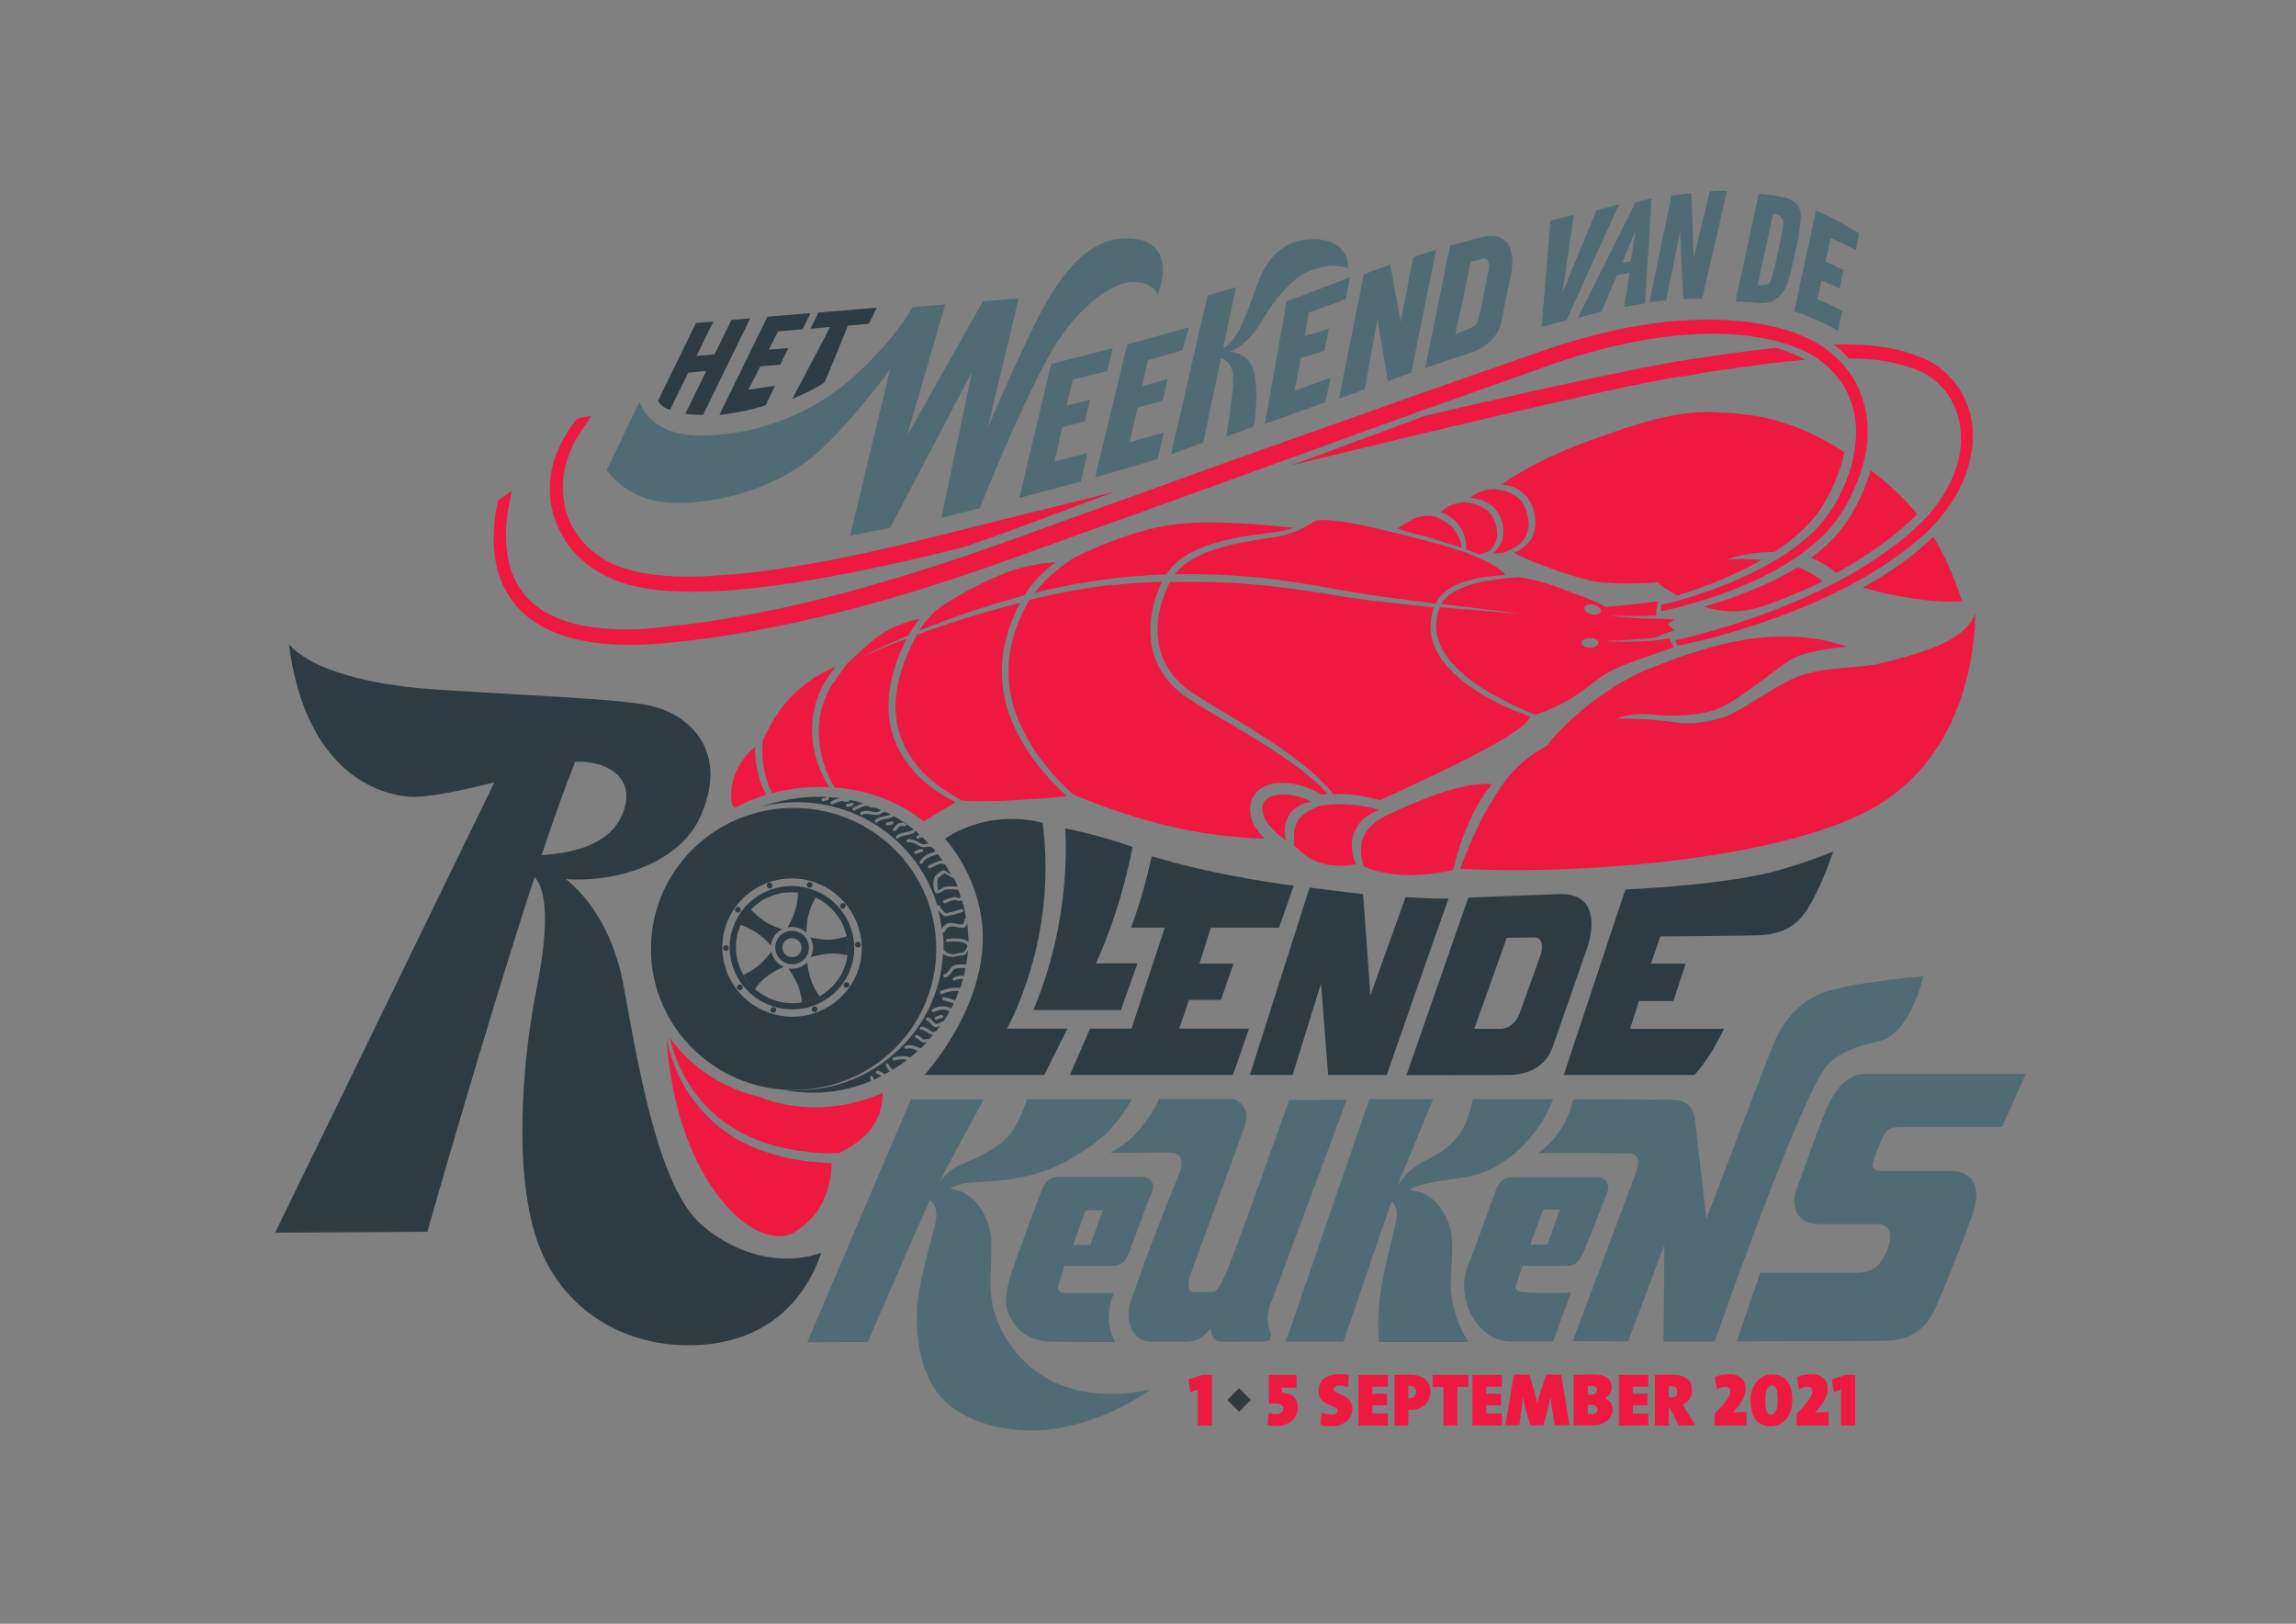 <?xml version="1.0" encoding="utf-8"?>
<!-- Generator: Adobe Illustrator 25.2.0, SVG Export Plug-In . SVG Version: 6.00 Build 0)  -->
<svg version="1.1" id="Layer_1" xmlns="http://www.w3.org/2000/svg" xmlns:xlink="http://www.w3.org/1999/xlink" x="0px" y="0px"
	 viewBox="0 0 841.9 595.3" style="enable-background:new 0 0 841.9 595.3;" xml:space="preserve">
<rect x="0" y="0" width="841.9" height="595.3" fill="#808080" stroke="none"/>
<style type="text/css">
	.st0{fill:#ED1941;}
	.st1{fill:#2E3B42;}
	.st2{fill:#506B73;}
	.st3{fill:#FFFFFF;}
</style>
<g>
	<path class="st0" d="M439.2,522.6v-13.2l-2.7,1.1l-0.7-4.8l5-1.6h3.6v18.5H439.2z"/>
	<path class="st0" d="M467.5,522.8c-0.8,0-1.9-0.1-2.7-0.3l0.4-4.4c0.7,0.2,1.5,0.3,2.5,0.3c2,0,2.9-0.9,2.9-2c0-1.1-1-1.9-3.2-1.9
		c-0.8,0-1.5,0.1-2.1,0.2v-10.6h10.1v4.7l-5.4-0.1v1.9c3.5,0,5.9,1.9,5.9,5.4C475.9,520.3,472.5,522.8,467.5,522.8z"/>
	<path class="st0" d="M488,522.9c-1.3,0-2.6-0.1-3.8-0.4l0.3-4.6c1,0.4,2.5,0.7,3.9,0.7c1.2,0,2-0.5,2-1.4c0-2.7-6.9-1.1-6.9-7.4
		c0-3.7,2.8-6,7.7-6c0.9,0,2.2,0.1,3.4,0.3l-0.3,4.4c-1.1-0.3-2.2-0.5-3.3-0.5c-1.4,0-2,0.6-2,1.3c0,2.3,6.9,1.4,6.9,7.2
		C495.9,520.2,492.9,522.9,488,522.9z"/>
	<path class="st0" d="M498.1,522.6v-18.5h10.8v4.3h-5.7v2.6h5.4v4.2h-5.4v3h5.7v4.4H498.1z"/>
	<path class="st0" d="M517.2,516.9c-0.1,0-0.4,0-0.8,0v5.7h-5.1v-18.5c1.7-0.1,3.6-0.1,5.6-0.1c4.9,0,7.6,2.1,7.6,6.2
		C524.5,513.8,522.1,516.9,517.2,516.9z M516.9,508.1c-0.1,0-0.3,0-0.5,0v4.5c0.2,0,0.3,0,0.4,0c1.3,0,2.5-0.8,2.5-2.4
		C519.3,509.1,518.6,508.1,516.9,508.1z"/>
	<path class="st0" d="M534.4,508.5v14.1h-5.1v-14.1h-4v-4.4h13.1v4.4H534.4z"/>
	<path class="st0" d="M539.9,522.6v-18.5h10.8v4.3H545v2.6h5.4v4.2H545v3h5.7v4.4H539.9z"/>
	<path class="st0" d="M570.1,522.6l-1-6.2c-0.2-1.2-0.4-2.6-0.5-4.2h-0.1c-0.3,1.6-0.7,3.1-1.1,4.8l-1.5,5.5h-4.8l-1.4-4.9
		c-0.5-1.7-1-3.6-1.2-5.4h-0.1c-0.2,1.8-0.4,3.2-0.5,4.6l-0.8,5.7H552l3.1-18.5h5.7l1.9,6.4c0.4,1.3,0.7,2.6,1,4.2h0.1
		c0.3-1.6,0.6-2.8,1.1-4.3l2-6.3h5.6l3,18.5H570.1z"/>
	<path class="st0" d="M583.4,522.6c-1.1,0-3.3-0.1-6.4-0.1v-18.4c1.9-0.1,5.1-0.2,7.4-0.2c4,0,6.6,1.5,6.6,4.8c0,1.6-1,3.1-2.4,3.9
		v0.1c1.6,0.5,2.7,2.2,2.7,4C591.2,520,588.7,522.6,583.4,522.6z M583.6,508.1c-0.6,0-1,0-1.4,0.1v3.1c0.3,0,0.7,0,1.1,0
		c1.6,0,2.3-0.7,2.3-1.8C585.6,508.6,584.8,508.1,583.6,508.1z M583.5,515c-0.2,0-1,0-1.3,0v3.4c0.3,0,0.9,0.1,1.3,0.1
		c1.4,0,2.3-0.6,2.3-1.8C585.8,515.8,585,515,583.5,515z"/>
	<path class="st0" d="M593.6,522.6v-18.5h10.8v4.3h-5.7v2.6h5.4v4.2h-5.4v3h5.7v4.4H593.6z"/>
	<path class="st0" d="M615.6,522.6l-3.5-6.7h-0.2v6.7h-5.1v-18.5c1.7-0.1,4-0.1,6.3-0.1c4.7,0,7.3,1.7,7.3,5.8
		c0,2.2-1.2,4.3-3.4,5.1c0.5,0.7,0.9,1.4,1.3,2.1l3.3,5.6H615.6z M612.9,508.2c-0.3,0-0.8,0-1,0.1v4c0.2,0,0.6,0.1,0.8,0.1
		c1.4,0,2.4-0.7,2.4-2.1C615.1,509.1,614.6,508.2,612.9,508.2z"/>
	<path class="st0" d="M628.7,522.6v-4.3l1.8-1.9c3.4-3.5,4-5.4,4-6.3c0-1-0.7-1.7-1.8-1.7c-1.1,0-2.3,0.4-3.1,1l-0.8-4.5
		c1.2-0.6,3-1.1,5.3-1.1c4.2,0,6,2.5,6,5.4c0,2.2-1.2,5-4.2,8.1l-0.5,0.5l0,0c2.3-0.1,3.4-0.1,5-0.1v4.9H628.7z"/>
	<path class="st0" d="M649.3,522.9c-3.7,0-7.4-2.1-7.4-9.3c0-6.5,3.8-9.7,7.8-9.7c5.9,0,7.5,4.5,7.5,9.3
		C657.2,519.6,653.5,522.9,649.3,522.9z M649.8,508c-1.5,0-2.5,1.3-2.5,5.2c0,3.7,0.5,5.4,2.2,5.4c1.2,0,2.4-1.4,2.4-5.4
		C651.9,509.5,651.2,508,649.8,508z"/>
	<path class="st0" d="M658.8,522.6v-4.3l1.8-1.9c3.4-3.5,4-5.4,4-6.3c0-1-0.7-1.7-1.8-1.7c-1.1,0-2.3,0.4-3.1,1l-0.8-4.5
		c1.2-0.6,3-1.1,5.3-1.1c4.2,0,6,2.5,6,5.4c0,2.2-1.2,5-4.2,8.1l-0.5,0.5l0,0c2.3-0.1,3.4-0.1,5-0.1v4.9H658.8z"/>
	<path class="st0" d="M675.1,522.6v-13.2l-2.7,1.1l-0.7-4.8l5-1.6h3.6v18.5H675.1z"/>
</g>
<g>
	<g id="llende_1_">
		<path class="st1" d="M346.5,307.5c0,0,8.1,8.3,12,22.6c1.7,6.3,2.6,13.1,1.2,22.2c-2.5,16.5-12.2,32-20.7,41.8
			c6.8,0,43.9,0,43.9,0l8.5-17h-22.2c0,0,18.8-32.4,13.1-75.4C375.7,299.8,360.4,298.2,346.5,307.5z"/>
		<path class="st1" d="M390.6,303.7c0,0,2.9,32.4-11.7,66.6c12.6,0,32.1,0,32.1,0l6.1-17.1h-15.3c0,0,8.5-17.1,13.5-42.7
			C403,306.1,390.6,303.7,390.6,303.7z"/>
		<path class="st1" d="M422.3,313.9c0,0-2.8,13.8-7.6,26.2c8.6,0,12.4,0,12.4,0l-12.2,37h-15.2l-7.4,17l59.8,0l5.9-17h-25.6
			l3.6-10.5l11.7,0l4.6-13.3h-12.5l4.2-13.2h25l5.4-15.4C474.3,324.7,446.7,321.4,422.3,313.9z"/>
		<path class="st1" d="M458.3,394.1l21.9-68.7c0,0,14,1.8,19.6,2.4c0.5,5.9,2.7,37.1,2.7,37.1l12.9-36c0,0,10.5,0.7,15.8,0.5
			c-2.7,7.1-22.7,64.7-22.7,64.7H487l-2.6-33.6l-10.4,33.6L458.3,394.1L458.3,394.1z"/>
		<g>
			<path class="st1" d="M571.6,327.8c-17.1,0.6-33.2,1.3-33.2,1.3l-22.7,65.1c0,0,33.3-0.1,37.7-0.1s12.7-1.5,15.8-9.9
				c3-8.4,11.9-34.3,12.7-36.4C582.7,345.7,588.7,327.2,571.6,327.8z M565,349.8c-0.7,2.1-6,16.8-7.8,21.7c-1.8,4.8-5.3,5.7-7.1,5.7
				s-9.5,0-9.5,0l11.9-33.4c0,0,6.9-0.1,10.2-0.1S565.6,347.9,565,349.8z"/>
		</g>
		<path class="st1" d="M596,326.1l-22.6,68h47.9c0,0,5.2-5.2,10.9-16.9c-5.5,0-34.5,0-34.5,0l3.3-10.2h12.6l4.5-13.7h-12.7l3.4-10
			c0,0,31.8-0.2,35.8-0.4c3.9-0.2,11.9-0.5,17.4-8.5c5.5-8,10.2-22.2,10.2-22.2s-11.9,5-24.5,8C627.8,324.8,596,326.1,596,326.1z"/>
	</g>
	<g id="wheel_1_">
		<path class="st1" d="M346.5,320.2c-0.3-0.1-1.5,0.9-1.9,1.2c-0.2,0.1-0.3,0.3-0.5,0.4c-0.5,0.4-0.5,3.3-0.1,4.5l0,0.1
			c0.2,0,0.9-0.4,1.2-0.6c0.4-0.2,0.7-0.5,1.1-0.6c0.9-0.3,3.8-0.3,4.9-0.1c-0.4-1.1-0.9-2.1-1.4-3.2
			C349,321.8,348,321.2,346.5,320.2L346.5,320.2z"/>
		<g>
			<path class="st1" d="M354.7,338.5c-0.2,0.6-0.5,1.2-1,1.5c-0.5,0.3-1.3,0.2-2.6-0.1c-0.9-0.2-1.8-0.3-2.5-0.2
				c-1.2,0.1-1.7,1-2.2,1.9c-0.1,0.2-0.3,0.3-0.5,0.3c-0.1,0-0.2,0-0.2-0.1c0.2,1.7,0.3,3.4,0.3,5.1c0,0.5,0,1,0,1.5
				c0.1,0,0.3,0.1,0.4,0.2c0.8,0.9,1.5,1,2.6,1.2l0.2,0c0.5,0.1,1.1-0.1,1.7-0.2c0.6-0.2,1.3-0.3,2-0.3c0.7,0,1.4-1.2,1.8-2.4
				c0-0.1,0-0.3-0.1-0.4c-0.2-0.4-0.9-0.9-1.9-1.1c-1.8-0.5-5.2-0.1-5.2-0.1c-0.3,0-0.6-0.2-0.6-0.5c0-0.3,0.2-0.6,0.5-0.6
				c0.1,0,3.7-0.4,5.6,0.1c0.9,0.2,1.6,0.6,2.1,1.1c0-0.3,0-0.7,0-1C355,342.4,354.9,340.4,354.7,338.5z"/>
			<path class="st1" d="M352.6,350.3c-0.5,0-1.1,0.1-1.7,0.2c-0.5,0.1-1.1,0.3-1.6,0.3c-0.2,0-0.3,0-0.5,0l-0.2,0
				c-1-0.2-1.9-0.3-2.8-1.1c-1.5,27.8-24.9,50-53.5,50c-2.1,0-4.2-0.1-6.3-0.4c3.8,0.8,7.8,1.3,11.9,1.3c7.2,0.1,14.6-1.4,21.5-4.3
				c-0.1-0.4-0.2-0.8-0.3-0.9c-0.2-0.3-0.1-0.6,0.1-0.8c0.3-0.2,0.6-0.1,0.8,0.1c0.2,0.2,0.3,0.7,0.5,1.1c0.9-0.4,1.8-0.8,2.7-1.3
				c-0.4-0.2-1.2-0.8-1.5-0.8s-0.5-0.4-0.5-0.7c0.1-0.3,0.4-0.5,0.7-0.5c0.5,0.1,1.3,0.6,2,1l0.1,0.1c0.1,0.1,0.2,0.2,0.2,0.3
				c0.7-0.4,1.4-0.7,2.1-1.1c-0.7-0.7-1.3-1.6-1.5-2.2c-0.1-0.3,0-0.6,0.3-0.7s0.6,0,0.7,0.3c0.3,0.7,0.9,1.5,1.5,2
				c1.8-1.1,3.6-2.3,5.3-3.6c-0.2-0.1-0.5-0.2-0.9-0.2c-1.7-0.2-3.7,0.4-3.7,0.4c-0.3,0.1-0.6-0.1-0.7-0.4s0.1-0.6,0.4-0.7
				c0.1,0,2.3-0.7,4.2-0.5c0.8,0.1,1.3,0.3,1.8,0.5c1-0.8,1.9-1.6,2.9-2.4c-0.4-0.1-0.8-0.3-1.2-0.5c-1.5-0.6-2.1-0.6-3-0.3
				c-0.3,0.1-0.6-0.1-0.7-0.4s0.1-0.6,0.4-0.7c1.2-0.4,2.1-0.3,3.8,0.3c0.7,0.3,1.2,0.5,1.7,0.6c0.8-0.7,1.5-1.4,2.2-2.2
				c-0.1,0-0.2,0-0.3,0c-0.2,0-0.3,0-0.5,0.1c-0.8,0.1-1.5-0.5-2.1-1.1c-0.3-0.2-0.7-0.6-0.9-0.6c-0.3,0-0.5-0.3-0.5-0.6
				s0.3-0.5,0.6-0.5c0.5,0.1,1,0.5,1.5,0.9c0.4,0.3,0.9,0.9,1.2,0.8c0.1,0,0.3,0,0.4-0.1c0.5-0.1,1-0.1,1.6-0.1
				c0.4-0.5,0.9-1,1.3-1.5c-0.3,0-0.6-0.1-0.9-0.2l-0.5-0.3c-0.6-0.4-2.3-1.5-2.7-1.4c-0.3,0.1-0.6,0-0.7-0.2
				c-0.1-0.3,0-0.6,0.3-0.8c0.7-0.4,1.8,0.2,3.8,1.5l0.4,0.3c0.2,0.2,0.6,0,1.2-0.2c0.1,0,0.2-0.1,0.3-0.1c0.5-0.6,1-1.3,1.4-1.9
				c-0.6,0.2-1.1,0.5-1.5,0.5c-0.2,0-0.5-0.1-0.7-0.2c-0.4-0.3-0.9-0.7-1.3-1.2c-0.4-0.4-1-1-1.2-1c-0.3-0.1-0.5-0.4-0.4-0.7
				c0.1-0.3,0.4-0.5,0.7-0.5c0.5,0.1,1,0.6,1.8,1.4c0.4,0.4,0.8,0.9,1.1,1c0.2,0.1,1-0.3,1.5-0.5c0.4-0.2,0.9-0.4,1.3-0.5
				c0.8-1.2,1.5-2.4,2.2-3.6c-0.6-0.3-1.2-0.5-1.8-0.6c-1.5-0.2-2.8,0.3-3.9,0.8c-0.3,0.1-0.6,0-0.8-0.3c-0.1-0.3,0-0.6,0.3-0.8
				c1.2-0.6,2.7-1.2,4.6-0.9c0.7,0.1,1.5,0.4,2.2,0.7c0.3-0.6,0.6-1.2,0.9-1.8c-1.4-0.5-3.1-1.1-3.6-1.1c-0.3,0-0.6-0.2-0.6-0.6
				s0.2-0.6,0.6-0.6c0.7,0,2.7,0.6,4.1,1.2c0.5-1.1,1-2.3,1.4-3.5c-0.3,0-0.5,0-0.9,0c-2-0.1-3.9,0.6-4.8,0.9
				c-0.3,0.1-0.5,0.2-0.6,0.2c0,0-0.1,0-0.1,0c-0.3,0-0.5-0.2-0.5-0.5c-0.1-0.3,0.1-0.6,0.4-0.7c0.1,0,0.2-0.1,0.5-0.1
				c1-0.4,3-1.1,5.3-1c0.5,0,0.9,0,1.2,0.1c0.4-1.1,0.7-2.2,1-3.3c-1-0.1-2.3,0.2-2.9,0.5c-0.3,0.2-0.6,0.1-0.8-0.2
				c-0.2-0.3-0.1-0.6,0.2-0.8c0.9-0.5,2.5-0.9,3.8-0.6c0.2-0.9,0.5-1.9,0.6-2.9c-1.8-0.1-3.8,0-4.3,0.6c-0.2,0.3-0.4,0.5-0.6,0.8
				c-0.8,1-1.5,2-2.6,2c-0.3,0-0.6-0.2-0.6-0.6s0.2-0.6,0.6-0.6c0.5,0,1.1-0.8,1.7-1.6c0.2-0.3,0.4-0.6,0.7-0.9c1-1.2,3.9-1.1,5.4-1
				c0.3-1.7,0.5-3.4,0.7-5.2C354.3,349.7,353.6,350.4,352.6,350.3z M342.9,372.9c0.4-0.3,1.3-0.6,2.1-0.8l0.2,0
				c0.3-0.1,0.6,0.1,0.7,0.4c0.1,0.3-0.1,0.6-0.4,0.7l-0.2,0c-0.4,0.1-1.4,0.4-1.7,0.6c-0.1,0.1-0.2,0.1-0.3,0.1
				c-0.2,0-0.4-0.1-0.5-0.2C342.6,373.4,342.7,373.1,342.9,372.9z"/>
			<path class="st1" d="M292.3,294.1c24.4,0,45,16.1,51.4,38c0.1-0.1,0.1-0.1,0.2-0.2c0.3-0.1,0.6,0,0.7,0.3
				c0.4,1.1,1.8,2.5,2.2,2.6c0.5,0,3.3-0.7,5.7-1.5c0.3-0.1,0.6,0.1,0.7,0.4c0.1,0.3-0.1,0.6-0.4,0.7c-1.5,0.5-5.1,1.5-6.1,1.5
				c0,0-0.1,0-0.1,0c-0.8-0.1-1.9-1.3-2.6-2.4c0.6,2.3,1,4.7,1.3,7.1c0.5-0.8,1.3-2,2.9-2.2c0.8-0.1,1.8,0.1,2.8,0.3
				c0.6,0.1,1.6,0.3,1.9,0.2c0.3-0.1,0.6-1,0.7-1.7c0-0.3,0.4-0.5,0.6-0.5l0,0c-0.3-2.3-0.8-4.5-1.5-6.7c-0.6,0.5-1.3,0.3-1.9,0.1
				c-0.4-0.1-0.7-0.2-1-0.1c-1,0.2-2.3,0.7-3.1,1.1c-0.1,0-0.2,0.1-0.3,0.1c-0.2,0-0.4-0.1-0.5-0.3c-0.2-0.3-0.1-0.6,0.2-0.8
				c0.9-0.5,2.3-1,3.5-1.2c0.5-0.1,1.1,0,1.5,0.2c0.8,0.2,0.8,0.2,0.9,0c0.1-0.1,0.2-0.2,0.3-0.2c-0.3-0.9-0.6-1.9-1-2.8
				c-0.1,0.1-0.4,0.2-0.6,0.1c-0.7-0.2-3.6-0.2-4.3,0c-0.2,0.1-0.5,0.3-0.8,0.5c-0.6,0.4-1.2,0.8-1.8,0.8c-0.1,0-0.2,0-0.4,0
				c-0.2-0.1-0.5-0.2-0.7-0.7c-0.5-1.1-0.8-4.8,0.4-5.8c0.1-0.1,0.3-0.2,0.4-0.4c1-0.9,2.3-2,3.2-1.3l0.1,0.1
				c0.8,0.6,1.5,0.9,1.9,1.2c-0.6-1.2-1.4-2.5-2.1-3.6c-0.1,0-0.2-0.1-0.3-0.1c-0.4-0.1-0.9-0.3-1.1-0.3c-0.6,0-3.2,1.2-4.1,1.7
				c-0.1,0-0.2,0.1-0.3,0.1c-0.2,0-0.4-0.1-0.5-0.3c-0.1-0.3,0-0.6,0.2-0.8c0,0,3.5-1.8,4.7-1.8c0.1,0,0.3,0,0.4,0
				c-0.6-0.8-1.1-1.6-1.7-2.4c-0.3,0.1-0.7,0.2-1.1,0.4c-1,0.3-2,0.7-2.5,1c-0.9,0.5-1.7,1.2-2,1.9c-0.1,0.2-0.3,0.3-0.5,0.3
				c-0.1,0-0.2,0-0.3-0.1c-0.3-0.1-0.4-0.5-0.2-0.8c0.5-0.9,1.4-1.8,2.5-2.4c0.5-0.3,1.6-0.7,2.6-1c0.3-0.1,0.5-0.2,0.7-0.3
				c-0.4-0.5-0.9-1-1.3-1.5c-0.1,0-0.3,0-0.5-0.1c-0.2-0.1-0.8-0.2-1.4,0c-0.3,0.1-0.7,0.1-1,0.1c-0.7,0-1.5-0.2-2.2-0.7
				c-1.5-0.9-2.8-1.3-3.5-1.1c-0.3,0.1-0.6-0.1-0.7-0.4c-0.1-0.3,0.1-0.6,0.4-0.7c1.3-0.3,3.1,0.5,4.3,1.3c1.1,0.7,1.9,0.6,2.3,0.4
				c0.3-0.1,0.6-0.1,1-0.1c-0.8-0.8-1.5-1.6-2.3-2.4c-0.5,0.1-1.1,0.3-1.3,0.5c-0.1,0.1-0.2,0.1-0.3,0.1c-0.2,0-0.4-0.1-0.5-0.2
				c-0.2-0.2-0.1-0.6,0.1-0.8c0.2-0.2,0.6-0.3,1-0.5c-0.6-0.5-1.1-1-1.7-1.5c0.1,0.2,0,0.4-0.1,0.6c-0.5,0.5-1.9,0.9-2.7,1
				c-1,0.1-2.9,0.8-3.2,1.1c-0.1,0.2-0.3,0.3-0.5,0.3c-0.1,0-0.2,0-0.2,0c-0.3-0.1-0.4-0.5-0.3-0.8c0.5-1.1,4-1.7,4-1.7
				c0.8-0.1,1.9-0.5,2.1-0.7c0.1-0.1,0.3-0.2,0.5-0.1c-2.3-1.9-4.8-3.5-7.4-5c-0.5,0.5-1.9,0.9-2.7,1c-1,0.1-2.9,0.8-3.2,1.1
				c-0.1,0.2-0.3,0.3-0.5,0.3c-0.1,0-0.2,0-0.2,0c-0.3-0.1-0.4-0.5-0.3-0.8c0.5-1.1,4-1.7,4-1.7c0.6-0.1,1.3-0.3,1.7-0.5
				c-0.5-0.3-1-0.6-1.6-0.8c-0.1,0-0.2,0-0.3,0c-0.2-0.1-0.8,0-1.4,0.4c-0.6,0.4-1.3,0.6-2,0.6c-0.4,0-0.8,0-1.2-0.1
				c-1.7-0.4-3-0.4-3.7,0c-0.3,0.2-0.6,0.1-0.8-0.2s-0.1-0.6,0.2-0.8c1.2-0.7,3.1-0.4,4.5-0.1c1.3,0.3,2,0,2.4-0.3
				c0.1-0.1,0.3-0.2,0.5-0.3c-0.7-0.3-1.4-0.6-2.1-0.9c0,0,0,0-0.1,0c-0.7,0.2-1.5-0.1-2.3-0.4c-0.4-0.1-0.9-0.3-1.1-0.3
				c-0.6,0-3.2,1.2-4.1,1.7c-0.1,0-0.2,0.1-0.3,0.1c-0.2,0-0.4-0.1-0.5-0.3c-0.1-0.3,0-0.6,0.2-0.8c0,0,2.2-1.1,3.7-1.6
				c-1.6-0.5-3.2-0.9-4.8-1.2c0,0,0,0,0,0c-0.5,1-1.5,0.7-2.2,0.5c-0.4-0.1-0.7-0.2-1-0.1c-1,0.2-2.3,0.7-3.1,1.1
				c-0.1,0-0.2,0.1-0.3,0.1c-0.2,0-0.4-0.1-0.5-0.3c-0.2-0.3-0.1-0.6,0.2-0.8c0.8-0.5,2-0.9,3-1.2c-2.4-0.3-4.8-0.5-7.3-0.5
				c-7.2,0-14.5,1.3-21.3,3.6C283.8,294.6,288,294.1,292.3,294.1z M335.5,312.1c0.4-0.3,1.3-0.6,2.1-0.8l0.2,0
				c0.3-0.1,0.6,0.1,0.7,0.4c0.1,0.3-0.1,0.6-0.4,0.7l-0.2,0c-0.4,0.1-1.4,0.4-1.7,0.6c-0.1,0.1-0.2,0.1-0.3,0.1
				c-0.2,0-0.4-0.1-0.5-0.2C335.2,312.6,335.2,312.3,335.5,312.1z M328.4,302.8c0.3-0.4,0.7-0.8,1.2-1c0.7-0.2,2-0.2,2.2-0.2
				c0.3,0,0.6,0.2,0.6,0.6s-0.2,0.6-0.6,0.6c-0.4,0-1.4,0-1.9,0.2c-0.2,0-0.4,0.3-0.6,0.6c-0.2,0.3-0.5,0.6-1,1
				c-0.1,0.1-0.2,0.1-0.3,0.1c-0.2,0-0.4-0.1-0.5-0.2c-0.2-0.2-0.1-0.6,0.1-0.8C328,303.3,328.2,303.1,328.4,302.8z M325.4,301.5
				c0.5,0,0.7-0.1,1-0.2c0.2-0.1,0.4-0.1,0.6-0.2c0.3,0,0.6,0.2,0.6,0.5s-0.2,0.6-0.5,0.6c-0.1,0-0.2,0.1-0.3,0.1
				c-0.3,0.1-0.7,0.3-1.3,0.3c-0.1,0-0.1,0-0.2,0c-0.3,0-0.5-0.3-0.5-0.6C324.9,301.7,325.1,301.5,325.4,301.5z M310.8,294.7
				c0.5,0,0.7-0.1,1-0.2c0.2-0.1,0.4-0.1,0.6-0.2c0.3,0,0.6,0.2,0.6,0.5s-0.2,0.6-0.5,0.6c-0.1,0-0.2,0.1-0.3,0.1
				c-0.3,0.1-0.7,0.3-1.3,0.3c-0.1,0-0.1,0-0.2,0c-0.3,0-0.5-0.3-0.5-0.6C310.2,294.9,310.5,294.7,310.8,294.7z M301.8,292.6
				c0.5,0,0.7-0.1,1-0.2c0.2-0.1,0.4-0.1,0.6-0.2c0.3,0,0.6,0.2,0.6,0.5s-0.2,0.6-0.5,0.6c-0.1,0-0.2,0.1-0.3,0.1
				c-0.3,0.1-0.7,0.3-1.3,0.3c-0.1,0-0.1,0-0.2,0c-0.3,0-0.5-0.3-0.5-0.6C301.2,292.9,301.5,292.6,301.8,292.6z"/>
		</g>
		<path class="st1" d="M291,296.2c-28.9,0-52.3,23.1-52.3,51.7c0,28.5,23.4,51.7,52.3,51.7s52.3-23.1,52.3-51.7
			C343.3,319.4,319.9,296.2,291,296.2z M315.1,354.3c-3.8,13.4-17.9,21.3-31.5,17.5C270,368,262,354,265.8,340.5
			c3.8-13.4,17.9-21.3,31.5-17.5C310.8,326.9,318.8,340.9,315.1,354.3z"/>
		<path class="st1" d="M292.1,341.5c-3.3-0.9-6.7,1-7.6,4.2c-0.9,3.3,1,6.7,4.3,7.6s6.7-1,7.6-4.2
			C297.3,345.8,295.4,342.4,292.1,341.5z M293.8,348.4c-0.5,1.9-2.5,2.9-4.3,2.4c-1.9-0.5-3-2.5-2.5-4.3c0.5-1.9,2.5-2.9,4.3-2.4
			C293.2,344.6,294.3,346.5,293.8,348.4z"/>
		<g>
			<path class="st1" d="M297.9,324.7c-0.1,0.5-0.7,0.9-1.3,0.7c-0.6-0.1-0.9-0.7-0.7-1.3s0.7-0.9,1.3-0.7
				C297.7,323.5,298,324.1,297.9,324.7z"/>
			<path class="st1" d="M271.6,333.8c-0.1,0.5-0.7,0.9-1.3,0.7c-0.6-0.2-0.9-0.7-0.7-1.3s0.7-0.9,1.3-0.7
				C271.4,332.7,271.8,333.3,271.6,333.8z"/>
			<path class="st1" d="M282.9,325.5c-0.4,0.4-1.1,0.3-1.5-0.2c-0.4-0.5-0.3-1.1,0.1-1.5s1.1-0.3,1.5,0.2
				C283.4,324.5,283.3,325.1,282.9,325.5z"/>
			<path class="st1" d="M308.5,333c-0.5-0.3-0.6-0.9-0.3-1.4c0.3-0.5,0.9-0.6,1.4-0.4s0.6,0.9,0.3,1.4
				C309.6,333.2,309,333.3,308.5,333z"/>
			<path class="st1" d="M309.4,360.8c0.2-0.5,0.8-0.9,1.3-0.7s0.9,0.8,0.7,1.3c-0.2,0.5-0.8,0.9-1.3,0.7
				C309.5,362,309.2,361.4,309.4,360.8z"/>
			<path class="st1" d="M283.6,369.2c0.6,0,1,0.5,1,1.1s-0.5,1-1.1,1c-0.6,0-1-0.5-1-1.1C282.5,369.7,283,369.2,283.6,369.2z"/>
			<path class="st1" d="M267.2,347.4c0.1,0.6-0.2,1.1-0.8,1.2c-0.6,0.1-1.1-0.2-1.2-0.8c-0.1-0.6,0.2-1.1,0.8-1.2
				C266.6,346.4,267.1,346.8,267.2,347.4z"/>
			<path class="st1" d="M272.3,362.3c-0.1,0.5-0.7,0.9-1.3,0.7c-0.6-0.2-0.9-0.7-0.7-1.3s0.7-0.9,1.3-0.7
				C272.1,361.2,272.5,361.7,272.3,362.3z"/>
			<path class="st1" d="M299.7,370.3c-0.1,0.5-0.7,0.9-1.3,0.7s-0.9-0.7-0.7-1.3s0.7-0.9,1.3-0.7
				C299.5,369.2,299.9,369.7,299.7,370.3z"/>
			<path class="st1" d="M315.6,346.6c-0.1,0.5-0.7,0.9-1.3,0.7c-0.6-0.2-0.9-0.7-0.7-1.3c0.1-0.5,0.7-0.9,1.3-0.7
				C315.4,345.5,315.8,346.1,315.6,346.6z"/>
		</g>
		<path class="st1" d="M296.5,325.7c-12.1-3.4-24.7,3.6-28.1,15.6c-3.4,12,3.8,24.5,15.9,27.9s24.7-3.6,28.1-15.6
			C315.8,341.6,308.6,329.1,296.5,325.7z M310.2,353c-3,10.8-14.3,17.1-25.3,14c-10.9-3.1-17.3-14.3-14.3-25.1s14.3-17.1,25.3-14
			C306.8,330.9,313.2,342.2,310.2,353z"/>
		<g>
			<path class="st1" d="M296,352.8c-1.7,1.8-4.3,2.7-6.9,2.2c0.7,1.1,2.6,3.9,3.6,6.5c0.8,2.2,1.2,4.5,1.4,6
				c2.2-0.4,4.4-1.1,6.4-2.2c-0.9-1.3-2.2-3.4-3-5.6C296.6,357.2,296.1,354.2,296,352.8z"/>
		</g>
		<g>
			<path class="st1" d="M281,358.1c2.2-1.7,5.1-3.1,6.4-3.6c-2.4-1.1-4.1-3.2-4.5-5.7c-0.8,1.1-2.9,3.7-5,5.4
				c-1.8,1.4-3.9,2.5-5.3,3.2c1.1,2,2.5,3.7,4.2,5.2C277.6,361.3,279.2,359.5,281,358.1z"/>
		</g>
		<g>
			<path class="st1" d="M282.7,346.7c0-0.4,0.1-0.9,0.2-1.3c0.6-2.1,2-3.7,3.8-4.7c-1.3-0.5-4.4-1.6-6.6-3.1c-2-1.3-3.7-3.1-4.8-4.2
				c-1.5,1.6-2.8,3.5-3.8,5.6c1.4,0.5,3.8,1.5,5.7,2.8C279.6,343.3,281.8,345.6,282.7,346.7z"/>
		</g>
		<g>
			<path class="st1" d="M288.8,340c1.2-0.2,2.4-0.2,3.7,0.1c1.2,0.4,2.3,1,3.2,1.8c0-1.5,0.2-4.6,0.9-7.1c0.6-2.3,1.7-4.4,2.5-5.8
				c-1-0.5-2.1-0.9-3.2-1.2s-2.2-0.5-3.3-0.6c0,1.5-0.2,4-0.9,6.2C291,336,289.5,338.7,288.8,340z"/>
		</g>
		<g>
			<path class="st1" d="M297.1,343.7c1,1.7,1.3,3.8,0.7,5.8c-0.1,0.5-0.3,0.9-0.5,1.4c1.4-0.4,4.5-1.2,7-1.3c2.5-0.1,5,0.3,6.5,0.6
				c0.3-2.3,0.2-4.6-0.3-6.9c-1.5,0.4-4,1.1-6.4,1.2C301.6,344.6,298.6,344,297.1,343.7z"/>
		</g>
	</g>
	<path id="R_1_" class="st1" d="M257.4,449.2c-15.9-13.5-23.3-57.9-28.8-88.1c-4.3-23.2-16-34.8-21.1-38.8
		c19.5,1.3,42-6.3,49.4-23.1c9.6-21.7-1.6-34.7-14.6-39.4c-9-3.3-33.2-3.9-80.9-6.9c-46.9-2.9-55.5-16.9-55.5-16.9
		c6.1,47.1,32.8,55.3,44.4,56.1c6.4,0.4,19.2-2.3,31-5.3l-80.4,165.1l55.8-0.3c0,0,21.4-75.4,39.3-130c5.9,6.1,4.1,24.6,0.6,41.7
		c-3.7,18.5-9,60.3-0.5,88.9c8.5,28.6,34.9,43.4,62.7,40.7c27.8-2.6,38.6-22.2,42.3-33.6C290.5,463.2,273.3,462.7,257.4,449.2z
		 M229.1,296c-4.1,15-22,16.9-30.5,17.5c4.6-13.8,8.9-25.8,12.3-34.2C221.8,278.8,232.3,284.3,229.1,296z"/>
</g>
<path class="st0" d="M683,215.4c11.1,3.3,27,5.9,36.4,5c-2.9-9.2-6.4-16.9-10.5-23.6C701.4,204,693,210,683,215.4z"/>
<path class="st0" d="M434.4,210.5c7.8-0.1,15.6,0.3,23.3,0.9c7.7,0.6,15.1,1.7,22.4,2.9c7.2,1.2,14.1,2.5,20.7,3.6
	c1.6,0.2,3.3,0.5,4.9,0.7c1.6,0.2,3.2,0.4,4.8,0.6c3.1,0.4,6.1,0.8,9,1.2c2.4,0.3,4.8,0.6,7,0.9c0.3-0.7,0.7-1.4,1.2-2.1
	c0.5-0.7,1.1-1.3,1.7-1.8c2.4-2.2,5.3-3.4,7.9-4.2c2.7-0.9,5.3-1.4,7.7-1.7c2.6-0.4,5-0.6,7.1-0.7c-4.2-5-16.2-9.2-28.6-12.4
	c-19.3-5-34.3-8.6-40.4-7.6c-0.7,0.1-1.4,0.4-2.1,0.8c-0.2,0.2-0.5,0.4-0.9,0.6c-1.1,0.8-2.9,1.8-5.2,2.7c-1.2,0.5-2.5,0.9-4,1.3
	c-1.5,0.4-3.1,0.6-4.8,0.9c-3.4,0.5-7.2,1.1-11.4,1.9c-4.1,0.9-8.5,2-12.9,3.8c-2.2,0.9-4.4,2-6.4,3.4c-1.8,1.2-3.4,2.7-4.7,4.4
	C431.8,210.5,433.1,210.5,434.4,210.5z"/>
<path class="st0" d="M388.8,215.2c1.8-0.4,3.6-0.7,5.4-1.1c1.8-0.3,3.7-0.6,5.6-0.9c1.9-0.3,3.7-0.5,5.6-0.8c1-0.1,1.9-0.2,2.9-0.4
	c1-0.1,1.9-0.2,2.9-0.3c1.9-0.2,3.8-0.4,5.8-0.5c1.9-0.1,3.9-0.2,5.8-0.4c1.6-0.1,3.2-0.2,4.8-0.2c0.1-0.2,0.3-0.5,0.5-0.7
	c1.6-2.4,3.8-4.2,5.9-5.7c2.2-1.5,4.5-2.6,6.9-3.5c4.6-1.8,9.2-2.9,13.4-3.7c4.2-0.8,8.1-1.2,11.5-1.7c1.7-0.2,3.3-0.4,4.7-0.7
	c1.4-0.3,2.7-0.7,3.8-1.1c-7.4-0.8-28.8-3.1-43.2-1.3c-14.7,1.8-29.7,8.6-37.2,12.2c-0.2,0.2-0.5,0.3-0.7,0.5c-2.9,2-6,4.2-8.9,6.9
	c-1.4,1.4-2.8,2.9-4.1,4.5c-0.3,0.4-0.5,0.7-0.8,1.1C382.3,216.6,385.5,215.9,388.8,215.2z"/>
<g>
	<path class="st0" d="M342.6,229c2.5-0.9,5.1-1.9,7.9-2.9c5.5-2,11.5-3.9,18-5.8c2.3-0.7,4.7-1.3,7.1-2c0.2-0.3,0.4-0.6,0.6-0.9
		c0.3-0.5,0.6-0.9,0.9-1.4c0.3-0.5,0.7-0.9,1-1.4c1.4-1.7,2.9-3.3,4.4-4.7c1.5-1.4,3-2.6,4.6-3.8c-4,0.3-10.9,1.1-17.3,3.5
		c-10,3.9-19.9,9.2-27,14.5c-1.4,1.4-2.7,2.9-4,4.5c-0.6,0.8-1.2,1.6-1.7,2.5C338.7,230.5,340.6,229.8,342.6,229z"/>
	<path class="st0" d="M384.2,284.8c-2.8-3.1-5.5-6.5-7.9-10.3c-2.4-3.8-4.6-8-6.2-12.5s-2.5-9.4-2.7-14.2c-0.2-4.9,0.4-9.8,1.7-14.4
		c1.2-4.4,3-8.6,5-12.4c-1.7,0.4-3.4,0.9-5.1,1.3c-6.4,1.8-12.5,3.5-18,5.3c-5.4,1.8-10.4,3.5-14.8,5.1c-0.8,1.4-1.5,2.9-2.3,4.5
		c-1.4,3.1-2.7,6.4-3.7,9.8c-1,3.4-1.6,7-1.8,10.5c-0.1,1.8,0,3.6,0.2,5.3c0.2,1.8,0.5,3.5,1,5.2c0.9,3.4,2.4,6.5,4.2,9.3
		c1.8,2.8,4,5.3,6.3,7.4c2.3,2.1,4.6,3.9,6.9,5.4c2,1.3,4,2.4,5.8,3.4c8.9,0.8,27.5-0.5,38.4-1.6
		C388.9,289.7,386.5,287.4,384.2,284.8z"/>
</g>
<path class="st0" d="M304.6,426.4c-0.6,0-1.4,0-2.1-0.1c-0.8-0.1-1.6-0.1-2.5-0.2c-0.9-0.1-1.9-0.1-2.9-0.2c-1-0.1-2.1-0.3-3.2-0.5
	c-0.5-0.1-1.1-0.2-1.7-0.2c-0.6-0.1-1.1-0.2-1.7-0.3c-1.2-0.2-2.4-0.5-3.6-0.8c-1.2-0.3-2.5-0.7-3.8-1c-1.3-0.4-2.6-0.9-3.9-1.3
	s-2.6-1.1-3.9-1.6c-1.3-0.6-2.6-1.3-3.9-1.9c-1.3-0.7-2.5-1.5-3.8-2.3l-1.8-1.3c-0.6-0.4-1.2-0.9-1.8-1.3l-1.7-1.4
	c-0.6-0.5-1.1-1-1.6-1.5c-1.1-1-2.1-2.1-3.1-3.1c-1.9-2.2-3.7-4.5-5.2-6.8c-0.8-1.1-1.4-2.4-2.1-3.5c-0.6-1.2-1.2-2.3-1.7-3.5
	c-1.1-2.3-1.9-4.6-2.6-6.7c-0.7-2.3-1.2-4.4-1.6-6.2c0.7,11.4,3.9,36.5,17.4,55.6c13.2,18.7,25.4,18.3,29.6,15.4
	c4.1-2.8,12.8-8.4,13.6-25.1C304.8,426.4,304.7,426.4,304.6,426.4z"/>
<path class="st0" d="M458.6,294.5c1.1-4.8,5.5-7.6,11.9-7.5c4.8,0.1,10.2,1.8,14,4.3c0.7-0.1,1.5-0.2,2.4-0.2
	c-1.1-1.2-2.4-2.6-3.9-3.9c-2.5-2.3-5.5-4.8-8.9-7.2s-7.2-5-11.3-7.6c-4.1-2.5-8.5-5.2-13.1-7.9c-4.6-2.7-9.3-5.4-14.1-8.5
	c-4.8-3.1-9-7.7-11.4-13.1c-2.4-5.4-2.9-11.6-2-17.2c0.4-2.9,1.2-5.6,2.1-8.2c0.5-1.3,1-2.6,1.6-3.9c0-0.1,0.1-0.2,0.1-0.3
	c-1.1,0-2.2,0.1-3.2,0.1c-1.9,0.1-3.8,0.2-5.8,0.3c-1.9,0.2-3.8,0.3-5.7,0.5c-1,0.1-1.9,0.2-2.8,0.2c-0.9,0.1-1.9,0.2-2.8,0.3
	c-1.9,0.2-3.8,0.4-5.6,0.7c-1.8,0.3-3.7,0.6-5.5,0.9c-1.8,0.3-3.6,0.7-5.4,1c-4,0.8-7.9,1.7-11.7,2.6c-0.3,0.5-0.6,1.1-0.9,1.6
	c-2.1,3.8-3.9,8-5.1,12.4c-1.2,4.4-1.8,9-1.7,13.6c0.2,4.6,1,9.2,2.5,13.5c1.5,4.3,3.5,8.4,5.8,12.1c2.3,3.7,4.9,7.1,7.5,10.1
	s5.4,5.7,8,8.1c0,0,0,0,0,0c8.7,3.6,32.9,13.4,59.4,15.5c4.3,0.4,7.8,0.6,10.8,0.7C460.3,304.2,457.5,299.6,458.6,294.5z"/>
<path class="st0" d="M475.3,278.4c3.4,2.6,6.4,5.1,8.9,7.6c1.8,1.8,3.4,3.5,4.7,5.1c0.8,0,1.7,0,2.5,0c4,0.1,9.3,0.6,14.5,2.3
	c28.4-12.9,54.1-25.6,54.9-30.4c0.2,0,0.3-0.1,0.5-0.2c-2.5-0.9-5.6-2.1-9.2-3.7c-4.4-2-9.4-4.7-14.3-8.3c-2.5-1.8-4.8-3.9-7-6.3
	c-2.1-2.4-4-5.2-5.1-8.4c-1.2-3.2-1.4-6.7-0.8-9.9c0.2-1.2,0.5-2.4,1-3.5c-2.1-0.2-4.3-0.4-6.6-0.7c-2.9-0.3-5.9-0.6-9-1
	c-1.6-0.2-3.1-0.3-4.8-0.5c-1.6-0.2-3.2-0.4-4.9-0.6c-6.7-0.9-13.6-2.1-20.8-3.2c-7.2-1.1-14.6-2-22.2-2.6c-7.6-0.6-15.3-0.9-23-0.8
	c-1.9,0-3.7,0.1-5.6,0.1c-0.2,0.5-0.5,0.9-0.7,1.4c-0.5,1.2-1,2.4-1.5,3.6c-0.9,2.5-1.6,5.1-2,7.8c-0.8,5.3-0.3,10.9,1.9,15.8
	c2.2,4.9,6,9,10.5,12c4.6,3,9.4,5.8,13.9,8.5s9,5.4,13,8.1C468.1,273.1,471.9,275.8,475.3,278.4z"/>
<g>
	<path class="st0" d="M516.6,195.1c1.8,0.5,3.7,1,5.5,1.4c1.8,0.5,3.5,1,5.2,1.6s3.3,1,4.9,1.5c0.8,0.2,1.5,0.5,2.2,0.7
		c0.6,0.2,1.1,0.4,1.6,0.6c0-0.2-0.1-0.4-0.1-0.6c-0.1-0.4-0.2-0.9-0.3-1.4c-0.1-0.5-0.4-1-0.5-1.6c-0.3-0.5-0.5-1.1-0.8-1.6
		c-0.2-0.3-0.3-0.6-0.5-0.8c-0.2-0.2-0.4-0.5-0.6-0.8c-0.4-0.5-0.9-1-1.3-1.4l-0.8-0.6c-0.3-0.2-0.5-0.4-0.8-0.6
		c-0.3-0.2-0.6-0.4-0.8-0.5s-0.5-0.4-0.8-0.5c-0.6-0.3-1.1-0.6-1.7-0.8c-0.2-0.1-0.3-0.1-0.4-0.2c-1.5-0.3-4.3-0.9-7.5,0.4
		c-2,0.8-4.8,2.6-6.7,3.9C513.6,194.3,515.1,194.7,516.6,195.1z"/>
	<path class="st0" d="M548.9,195.3c0-0.2,0-0.4,0-0.6c-0.1-1.6-0.5-3.4-1.4-4.9c-0.4-0.8-0.9-1.4-1.5-2c-0.6-0.6-1.2-1.1-1.9-1.5
		c-0.7-0.4-1.4-0.8-2.1-1.1c-0.7-0.3-1.4-0.5-2.1-0.6c-1-0.2-2-0.4-2.8-0.5c-4.8,0.4-6.8,1.8-8.9,3.7c0.4,0.2,0.9,0.3,1.4,0.5
		c0.7,0.2,1.3,0.7,2,1.1c0.7,0.4,1.3,1,1.9,1.5l0.8,0.9c0.3,0.3,0.6,0.6,0.8,0.9c0.2,0.3,0.4,0.7,0.7,1c0.2,0.3,0.4,0.7,0.5,1
		c0.4,0.7,0.5,1.4,0.8,2c0.2,0.7,0.3,1.3,0.4,1.9c0.1,0.6,0.1,1.1,0.1,1.6c0,0.5,0,0.9-0.1,1.2c2,0.8,3.8,1.4,5.1,1.9
		c1.1-0.4,3.2-1.2,3.5-1.3c0.1-0.1,0.2-0.2,0.4-0.4c0.5-0.6,1.3-1.4,1.8-2.6c0.3-0.6,0.5-1.3,0.6-2c0.1-0.4,0.1-0.8,0.1-1.1
		C548.9,195.8,548.9,195.5,548.9,195.3z"/>
</g>
<g>
	<path class="st0" d="M661.2,208.8c-0.7-0.3-1.5-0.6-2.2-0.8c-11.3,7-24.3,11.6-34.3,14.4c0.7,0.2,1.3,0.4,2,0.6
		c8.9,2.2,15.4,0.8,21.7-1.4c3.9-1.4,10.1-4,15.7-6.4c1.4-0.7,2.8-1.4,4.2-2.1C666.5,211.5,664.2,210.1,661.2,208.8z"/>
	<path class="st0" d="M685.9,172.4c-1.5,5.5-4,11.2-7.6,17.1c-3.5,5.8-8.5,10.8-14.3,15c3.3,1.2,6.4,3.1,9.3,5.6
		c10.2-5.7,20-12.3,28.1-20c0.5-0.5,1.1-1.1,1.6-1.6C698.1,182.5,692.5,177.3,685.9,172.4z"/>
</g>
<g>
	<path class="st0" d="M723.4,159c-0.1-4.9-1.3-9.9-3.8-14.4c-2.4-4.5-6.1-8.5-10.6-11.3c-1.1-0.7-2.3-1.3-3.5-1.9l-1-0.4l-0.9-0.3
		c-0.6-0.2-1.2-0.4-1.8-0.7c-2.5-0.9-5-1.6-7.5-2.1c-5.1-1.1-10.3-1.5-15.6-1.6c-2.1-0.1-4.2,0-6.3,0c2,1.5,3.8,3.2,5.5,5.1
		c0.2,0,0.5,0,0.7,0c5,0.1,10,0.4,14.7,1.4c2.4,0.5,4.7,1.1,6.9,1.8c2.3,0.8,4.4,1.6,6.3,2.8c3.9,2.3,7,5.6,9.1,9.4
		c2.1,3.8,3.2,8.1,3.4,12.4c0.1,2.1,0,4.3-0.3,6.4c-0.3,2.1-0.8,4.2-1.5,6.2c-1.3,4-3.3,7.7-5.5,11.1c-1.1,1.7-2.4,3.3-3.7,4.9
		c-0.6,0.8-1.3,1.5-2,2.2c-0.7,0.7-1.4,1.5-2.2,2.2c-2.8,2.7-5.8,5.3-8.9,7.6c-6.1,4.7-12.3,8.5-18.3,11.9
		c-12.1,6.6-23.3,11.1-32.6,14.4c-9.3,3.3-16.9,5.4-22,6.8c-5.2,1.3-7.9,1.9-7.9,1.9l1,1.9c0,0,2.2-0.3,7.4-1.6
		c5.2-1.2,12.8-3.2,22.3-6.4c9.5-3.2,20.9-7.5,33.3-14c6.2-3.3,12.6-7.1,19-11.9c0.8-0.6,1.6-1.2,2.4-1.8c0.8-0.6,1.6-1.3,2.3-1.9
		l1.2-1l1.2-1c0.8-0.7,1.5-1.3,2.3-2.1c0.7-0.7,1.5-1.4,2.2-2.2c0.7-0.8,1.5-1.6,2.2-2.4c1.4-1.6,2.8-3.4,4-5.2
		c2.5-3.6,4.7-7.7,6.2-12.1c0.8-2.2,1.3-4.5,1.7-6.9C723.3,163.8,723.5,161.4,723.4,159z"/>
	<path class="st0" d="M208.6,200.1c3.9,5.2,9.6,9.6,16.4,12.4c6.9,2.8,14.6,3.9,22.5,4.3c8,0.4,16.3,0,24.9-0.8
		c17.2-1.6,35.5-5,54.7-9.2c8.6-1.9,17.4-4,26.2-6.2c3-1,6-2.1,9-3.1c9.7-3.4,26.3-9.8,46.5-17.2c-7.9,1.9-15.7,3.9-23.4,5.8
		c-10.4,2.6-20.5,5.1-30.5,7.6c-10,2.5-19.7,5-29.2,7.1c-19,4.4-37.1,7.8-53.9,9.5c-8.4,0.8-16.5,1.3-24.1,1
		c-7.6-0.3-14.7-1.3-20.8-3.6c-6.1-2.4-11-6.1-14.4-10.5c-3.4-4.4-5.2-9.3-5.8-13.9c-0.7-4.6-0.2-8.8,0.6-12.3
		c0.9-3.5,2.1-6.4,3.2-8.7c0.5-1,6.3-9.9,6.3-9.9l-5.2,1.1c0,0-6.1,7.1-8.8,16.4c-1,4-1.6,8.8-0.9,14.1
		C202.7,189.1,204.7,194.9,208.6,200.1z"/>
	<path class="st0" d="M619.7,137.6l2-0.4l1-0.2l1-0.2c2.7-0.4,5.4-0.8,8-1.2c5.3-0.8,10.7-1.5,15.9-2.2c4.8-0.6,9.6-1.1,14.3-1.5
		c-3.2-1.8-6.8-3.3-10.7-4.4c-1.4,0.2-2.8,0.3-4.3,0.5c-5.3,0.6-10.7,1.3-16.1,2.1c-2.7,0.4-5.4,0.8-8.1,1.2l-1,0.1l-1.1,0.2l-2,0.3
		c-1.3,0.2-2.7,0.5-4.1,0.7c-2.7,0.4-5.4,1-8.2,1.5s-5.5,1.1-8.2,1.6c-5.5,1.1-10.9,2.3-16.4,3.4c-19.6,4.2-39.5,8.7-59.3,13.4
		c-15.4,5.7-32.1,11.9-48.9,18.1c14.4-3.5,28.8-7,43.3-10.5c22.1-5.3,44.3-10.5,66.2-15.4c5.5-1.2,10.9-2.4,16.3-3.5
		c2.7-0.5,5.4-1.1,8.1-1.6c2.7-0.5,5.4-1.1,8.1-1.5C617,138.1,618.3,137.8,619.7,137.6z"/>
</g>
<path class="st0" d="M609.2,221.7c0,0,0,0,1.2-0.2c1.2-0.3,3.1-0.8,5.4-1.4c4.7-1.4,11.7-3.5,20.1-7.1c4.2-1.8,8.8-4,13.6-6.7
	c4.8-2.8,9.7-6.1,14.3-10.3c2.3-2.1,4.5-4.5,6.4-7.2c0.5-0.7,0.9-1.4,1.4-2.1l0.3-0.5l0.2-0.2l0.2-0.3l0.7-1.1
	c0.5-0.8,0.8-1.5,1.2-2.3c0.4-0.8,0.8-1.5,1.2-2.4c3-6.4,5.1-13.6,5.2-21.1c0-1.9-0.1-3.8-0.4-5.7c-0.3-1.9-0.7-3.8-1.4-5.6
	c-1.2-3.7-3.2-7.2-5.8-10.2c-1.3-1.5-2.7-2.9-4.3-4.2c-0.8-0.6-1.6-1.2-2.5-1.8l-1.3-0.8l-1.4-0.8c-1.8-1-3.7-1.9-5.7-2.6
	c-2-0.8-4.1-1.4-6.2-2c-4.2-1.1-8.7-1.8-13.2-2.3c-4.5-0.4-9.2-0.6-13.9-0.4c-9.4,0.3-18.9,1.5-28.5,3.6c-9.6,2-19.2,4.8-28.7,8.2
	c-9.6,3.4-19.4,6.9-29.2,10.4c-4.9,1.7-9.8,3.5-14.8,5.2c-4.9,1.8-9.9,3.6-14.9,5.4c-9.9,3.6-19.9,7.2-29.8,10.8
	c-19.9,7.2-39.9,14.4-59.5,21.5c-9.8,3.5-19.6,7-29.2,10.5c-9.6,3.4-19.1,6.9-28.5,10.2c-18.8,6.5-37.3,12.2-55.1,16.6
	c-17.8,4.4-34.8,7.7-50.7,9.7c-2,0.2-4,0.5-5.9,0.7s-3.9,0.4-5.8,0.6c-1,0.1-1.9,0.2-2.9,0.2l-1.4,0.1l-1.4,0.1
	c-1.9,0.1-3.8,0.2-5.6,0.2c-7.4,0.1-14.5-0.4-21.1-2c-6.6-1.5-12.6-4.1-17.4-7.8c-4.8-3.7-8.1-8.4-10.1-13c-1.9-4.6-2.6-9-2.9-12.8
	c-0.2-3.8,0-7,0.2-9.5c0.3-2.6,0.6-4.5,0.9-5.8c0.2-1.3,0.4-2,0.4-2l5-3.5c0,0-1,5-1.2,6.2c-0.2,1.2-0.5,3.1-0.7,5.4
	c-0.2,2.4-0.3,5.3,0,8.8c0.3,3.4,1,7.3,2.7,11.2c1.7,3.9,4.5,7.8,8.7,10.9c4.1,3.1,9.5,5.3,15.5,6.6c6,1.3,12.7,1.8,19.8,1.6
	c1.8,0,3.6-0.1,5.4-0.3l1.4-0.1l0.7-0.1l0.7-0.1c0.9-0.1,1.9-0.2,2.8-0.3c1.9-0.2,3.8-0.3,5.7-0.6c1.9-0.2,3.9-0.5,5.8-0.7
	c15.6-2.1,32.4-5.4,49.9-9.9c17.5-4.6,35.8-10.1,54.5-16.6c9.4-3.3,18.9-6.7,28.5-10.2c9.6-3.5,19.4-7,29.2-10.5
	c9.8-3.5,19.7-7.1,29.6-10.7c10-3.5,19.9-7.1,29.9-10.6c10-3.5,20-7.1,29.9-10.6c5-1.8,9.9-3.5,14.9-5.3c5-1.7,9.9-3.4,14.8-5.2
	c9.8-3.4,19.6-6.8,29.3-10.2c9.7-3.4,19.6-6.2,29.5-8.2c9.9-2,19.8-3.2,29.5-3.3c4.9-0.1,9.7,0.1,14.5,0.6c4.8,0.5,9.4,1.3,14,2.6
	c4.6,1.2,8.9,2.9,13,5.2l1.4,0.8c0.6,0.4,1,0.7,1.5,1c1,0.7,1.9,1.4,2.8,2.1c1.8,1.5,3.4,3.1,4.9,4.9c2.9,3.5,5.1,7.6,6.4,11.7
	c0.7,2.1,1.2,4.2,1.5,6.3c0.3,2.1,0.4,4.2,0.4,6.3c0,4.2-0.7,8.2-1.8,12c-1,3.8-2.5,7.4-4.1,10.7c-0.4,0.8-0.8,1.7-1.3,2.5
	c-0.4,0.8-0.9,1.6-1.3,2.4l-0.7,1.1l-0.2,0.3l-0.2,0.3l-0.4,0.6c-0.5,0.8-1,1.5-1.5,2.2c-2.1,2.9-4.5,5.4-7,7.6
	c-5,4.4-10.2,7.8-15.1,10.5c-5,2.7-9.7,4.9-14,6.6c-8.7,3.5-15.8,5.5-20.6,6.8c-2.4,0.6-4.3,1.1-5.5,1.4c-1.3,0.3-2,0.4-2,0.4
	L609.2,221.7z"/>
<g>
	<path class="st0" d="M471.7,308.3c-0.2-0.6-0.4-1.2-0.5-2c0-0.4-0.1-0.7-0.1-1.1c0-0.4,0-0.8,0-1.2c0-0.8,0.2-1.7,0.4-2.6
		c0.3-0.9,0.6-1.7,1.1-2.5c0.5-0.8,1.1-1.5,1.8-2.1c0.7-0.6,1.4-1.1,2.1-1.5c0.7-0.4,1.5-0.6,2.2-0.9c0.7-0.2,1.4-0.3,2-0.4
		c0.1,0,0.2,0,0.3,0c-6.5-3.5-16.8-4.2-18,1.4C462,300.3,467.5,305.2,471.7,308.3C471.7,308.4,471.7,308.4,471.7,308.3z"/>
	<path class="st0" d="M496.7,315.7c-0.3-0.9-0.6-1.9-0.8-3c-0.2-1.1-0.2-2.2-0.2-3.4c0-0.6,0.1-1.2,0.2-1.8c0.1-0.6,0.2-1.2,0.5-1.8
		c0.4-1.2,1-2.2,1.6-3.2c0.7-1,1.5-1.8,2.3-2.5c0.8-0.7,1.7-1.3,2.6-1.8c0.9-0.5,1.7-0.8,2.5-1.1c0.1,0,0.2-0.1,0.3-0.1
		c-8.5-2.9-18.1-2.3-21.5-1.6c-0.1,0-0.1,0-0.2,0.1c-0.6,0.2-1.5,0.6-2.5,1c-1,0.5-2.1,1-3,1.7c-1,0.7-1.9,1.6-2.5,2.6
		c-0.4,0.5-0.6,1-0.8,1.6c-0.1,0.3-0.2,0.6-0.3,0.9c-0.1,0.3-0.1,0.6-0.2,0.9c-0.1,0.6-0.2,1.2-0.2,1.8c0,0.6-0.1,1.2,0,1.7
		c0,1,0,1.8,0.1,2.5c0.3,0.2,0.6,0.5,0.9,0.6c7.1,7.8,17.6,7,21.8,6C497,316.6,496.8,316.2,496.7,315.7z"/>
	<path class="st0" d="M533.2,317.7c0.3-1.2,0.7-2.6,1-4c0.4-1.4,0.9-2.9,1.4-4.4c0.3-0.8,0.5-1.5,0.8-2.3c0.3-0.8,0.6-1.5,0.9-2.3
		c0.6-1.6,1.3-3.1,2-4.7c0.4-0.8,0.7-1.5,1.1-2.3c0.4-0.8,0.8-1.5,1.2-2.2c0.8-1.5,1.7-2.9,2.6-4.2c0.4-0.7,0.9-1.3,1.4-1.9
		c0.5-0.6,0.9-1.2,1.4-1.8c0,0,0.1-0.1,0.1-0.1c-11.4-1.1-28.4,6.7-38.3,11.2c0,0-0.1,0-0.1,0c-0.7,0.4-1.4,0.8-2.3,1.3
		c-1.2,0.8-2.6,1.8-3.8,3c-0.6,0.6-1.2,1.3-1.6,2c-0.5,0.7-0.9,1.5-1.2,2.3c-0.2,0.4-0.2,0.8-0.4,1.2c-0.1,0.4-0.2,0.9-0.2,1.3
		c-0.1,0.9-0.1,1.8-0.1,2.6c0,0.9,0.2,1.8,0.3,2.6c0.2,0.8,0.3,1.6,0.5,2.3c0,0.1,0.1,0.3,0.1,0.4c11.9,5.1,26.8,2.7,32.7,1.3
		C533,318.6,533.1,318.2,533.2,317.7z"/>
	<path class="st0" d="M689.8,243.1c-6.4,2.1-21.4,0.8-32.1,5.6c-7.1,3.1-19.1,11.7-24.5,13.8c-5.3,2-12.2,3.4-20,2.2
		c-7.8-1.2-17.4-1.4-20.7-1.2c3.7-1.4,8.2-2.1,13.7-1.5c5.5,0.6,16.9,0.7,23.9-2.2c7-2.9,18.7-12.7,26.1-17.7c4.7-3.1,14.4-4.4,21-5
		c-27.9-9.8-56.8,2-71.9,7.8c-16.9,6.5-33.8,22.1-37.9,28.4c-5.6,3-9.4,6-14,11.2c-0.5,0.6-1,1.2-1.5,1.9c-0.8,1-1.5,2.1-2.3,3.2
		c-0.7,1.2-1.6,2.4-2.3,3.7c-0.4,0.7-0.8,1.3-1.2,2c-0.4,0.7-0.8,1.4-1.2,2.1c-0.4,0.7-0.8,1.4-1.2,2.1c-0.4,0.7-0.7,1.5-1.1,2.2
		c-0.4,0.7-0.8,1.5-1.1,2.2c-0.3,0.8-0.7,1.5-1,2.2c-0.3,0.7-0.7,1.5-1,2.2c-0.3,0.7-0.6,1.5-0.9,2.2c-0.6,1.4-1.2,2.8-1.7,4.1
		c-0.5,1.3-1,2.6-1.5,3.8c0,0,0,0.1,0,0.1c43.7,2.4,120-3.4,153-23.2c33.1-20,35.7-58.7,35.9-70.5
		C721.2,233.6,709.5,238.4,689.8,243.1z"/>
</g>
<path class="st0" d="M633.4,205.2c0,0,4.9-2.5,15.4-2.8c0.6,0,1.2,0,1.8,0c7.6-5,14.4-11,18.5-18.3c3.8-6.7,6.1-12.8,7.2-18.3
	c-20-12.9-34.5-14.2-48-14.7c-13.7-0.6-28.2,4.2-45.1,10.3c-15,5.4-26.6,11.8-32.6,16.3c0.2,0,0.4,0,0.6,0c2,0.2,4.5,0.9,6.7,2.6
	c1.1,0.8,2.1,1.9,2.8,3.1c0.8,1.2,1.3,2.5,1.7,3.9c0.1,0.4,0.1,0.6,0.2,1c0,0.2,0.1,0.3,0.1,0.5l0.1,0.5c0.1,0.7,0.2,1.4,0.2,2.1
	c0,1.4-0.2,2.8-0.6,4.1s-1.1,2.5-1.9,3.4c-0.8,1-1.7,1.7-2.6,2.3c-0.9,0.6-1.8,1-2.5,1.3c-0.1,0.1-0.2,0.1-0.4,0.1
	c7.2,4,24.5,9.9,30.7,10.7c6.8,0.9,17.4,0.7,22.1,0.2c0.8,0.8,3.5,2.8,7.2,4.8c7.3-2.2,19.5-6.4,30.9-13
	C640.2,204.7,635.5,205,633.4,205.2z"/>
<path class="st0" d="M553,201.9c1-0.4,2.5-1.1,3.9-2.2c0.7-0.6,1.4-1.2,2-2.1c0.6-0.8,1-1.8,1.3-2.8c0.3-1,0.4-2.2,0.3-3.3
	c0-0.6-0.1-1.2-0.2-1.8l-0.1-0.4c0-0.1-0.1-0.3-0.1-0.4c-0.1-0.3-0.1-0.7-0.2-0.9c-0.3-1.1-0.8-2.2-1.3-3.2c-0.6-1-1.3-1.8-2.2-2.5
	c-1.7-1.4-3.7-2.1-5.5-2.5c-0.9-0.2-1.7-0.3-2.5-0.4c-3.9-0.1-6.9,1-9.5,3.2c0.4,0,0.9,0,1.3,0.1c1.5,0.1,3.4,0.6,5.2,1.6
	c0.9,0.5,1.7,1.1,2.5,1.9c0.8,0.8,1.4,1.7,1.9,2.6c1,1.9,1.4,4.1,1.4,6.1c0,0.2,0,0.5,0,0.8c0,0.3,0,0.4-0.1,0.7
	c-0.1,0.5-0.1,0.9-0.3,1.4c-0.2,0.9-0.6,1.7-1,2.4c-0.7,1.2-1.5,2-2.2,2.6c1.4,0.2,2.9,0,4.3-0.4C552.4,202.1,552.7,202,553,201.9z"
	/>
<g>
	<path class="st0" d="M304.8,251.4c-0.3,0.4-0.5,0.9-0.8,1.4c-0.3,0.5-0.5,1-0.7,1.5c-0.9,2-1.7,4.1-2.2,6.2c-1,4.3-1.1,8.8-0.5,13
		c0.6,4.1,1.8,7.9,3.2,11c0.7,1.6,1.5,3,2.2,4.2c5.5,0.4,10.8,1.5,16,3.3c6.3,2.2,11.9,5.3,16.7,9.1c3.8-2.3,8.4-5,11.7-7
		c-1.4-0.7-2.9-1.5-4.4-2.4c-2.4-1.5-4.9-3.2-7.3-5.4c-2.4-2.1-4.8-4.7-6.8-7.6c-2-2.9-3.7-6.3-4.7-9.9c-1.1-3.6-1.5-7.5-1.4-11.3
		c0.1-3.8,0.8-7.6,1.8-11.2c1-3.6,2.4-7,3.9-10.2c0.3-0.7,0.6-1.4,1-2c-3,1.1-5.7,2.2-8,3.1c-3.1,1.3-5.6,2.4-7.2,3.1
		c-1.6,0.8-2.5,1.2-2.5,1.2s0.9-0.5,2.5-1.3c0.8-0.4,1.8-0.9,3-1.5s2.5-1.2,4.1-1.9c2.5-1.2,5.5-2.4,8.8-3.9c0.2-0.5,0.5-1,0.8-1.4
		c0.4-0.7,0.9-1.5,1.4-2.2c0.5-0.7,1-1.4,1.5-2c0.1-0.2,0.3-0.3,0.4-0.5c-12.6,2.9-16.9,7.3-26.2,16.1c0,0-0.1,0-0.1,0
		c-0.2,0.3-0.5,0.6-0.7,0.9c-1.2,1.6-2.4,3.2-3.6,5c-0.3,0.4-0.6,0.9-0.9,1.4C305.3,250.4,305.1,250.9,304.8,251.4z"/>
	<path class="st0" d="M269.4,296.2c3.6-2,7.5-3.6,11.5-4.8c-0.8-1.6-1.5-3.2-2.1-5c-0.7-2.1-1.2-4.4-1.6-6.7
		c-0.3-1.9-0.4-3.9-0.3-5.9c-3.5,2.9-9.3,9.2-8.8,19.5C268.2,294.3,268.6,295.3,269.4,296.2z"/>
	<path class="st0" d="M283.1,290.8c6.8-1.8,13.9-2.6,21-2.2c-0.6-1-1.3-2.1-1.9-3.3c-1.6-3.1-3.1-7.1-3.9-11.5
		c-0.4-2.2-0.6-4.5-0.5-6.9c0-2.4,0.3-4.7,0.8-7.1s1.3-4.6,2.3-6.8c0.2-0.5,0.5-1.1,0.8-1.6c0.3-0.5,0.5-1,0.9-1.5
		c0.3-0.5,0.6-1,0.9-1.5c0.3-0.4,0.6-0.9,0.9-1.3c0.7-0.9,1.4-1.9,2-2.7c-18.8,8-24.1,22.1-26.7,27c0,0.4-0.1,0.8-0.1,1.3
		c-0.3,4.4,0.2,8.9,1.5,12.9C281.7,287.5,282.3,289.2,283.1,290.8z"/>
</g>
<path class="st0" d="M280.5,402.9c-0.7-0.2-1.4-0.5-2-0.8c-13.5-3-25.1-10.9-32.9-21.6c0.4,1.7,1,3.7,1.7,5.8c0.7,2,1.6,4.2,2.7,6.4
	c0.5,1.1,1.2,2.2,1.8,3.3c0.7,1.1,1.3,2.2,2.1,3.3c1.5,2.2,3.3,4.4,5.2,6.4c1,1,2,2,3.1,2.9c0.5,0.5,1,1,1.6,1.4l1.7,1.3
	c0.5,0.5,1.1,0.8,1.8,1.2l1.8,1.2c1.2,0.7,2.4,1.4,3.7,2.1c1.3,0.6,2.5,1.2,3.8,1.7c1.3,0.5,2.5,1,3.8,1.4c1.3,0.4,2.5,0.8,3.8,1.2
	c1.2,0.3,2.5,0.6,3.7,0.9c1.2,0.3,2.4,0.4,3.5,0.6c0.6,0.1,1.1,0.2,1.7,0.3c0.5,0.1,1.1,0.1,1.6,0.2c1.1,0.1,2.1,0.2,3,0.4
	c1,0.1,1.9,0.1,2.8,0.2c0.9,0,1.7,0.1,2.4,0.1c0.8,0,1.5,0,2.1,0c1.1,0,2,0,2.6,0c7.8-4,15.8-9.5,16.1-22.1
	C309.5,406.9,293.7,407.6,280.5,402.9z"/>
<path class="st0" d="M588.5,235c6.1-0.2,13.3-0.6,18-1.2c2.9-1.1,6.8-2.5,7.6-2.8c-0.5,0-2.6-2.2-2.6-2.2l2.5-1.6c0,0-2.2-0.3-6-0.4
	c-6.5,0.3-18-1.1-18-1.1c8.1,0.3,14.7,0.1,17.2,0c0.1-1.8,0.7-5.2,0.7-5.2s-14.3,1.7-19.3,2c-3-2.2-14-5.9-19.1-7.8
	c-3.5-1.3-8.3-2.5-12.3-3c-0.3,0-0.5,0-0.8,0c-1.4,0.1-3.1,0.2-5,0.4c-1.9,0.2-4.1,0.5-6.4,0.9c-2.3,0.4-4.8,1-7.3,1.9
	c-2.5,0.9-5.1,2.1-7.1,3.9c-0.5,0.5-1,1-1.4,1.5c-0.2,0.4-0.5,0.7-0.7,1.1c2.3,0.3,4.4,0.6,6.5,0.8c4.7,0.6,8.8,1.1,12.2,1.5
	c6.8,0.8,10.6,1.3,10.6,1.3s-1-0.1-2.8-0.2c-1.8-0.1-4.5-0.3-7.9-0.6c-3.4-0.3-7.5-0.6-12.2-1c-2.2-0.2-4.5-0.4-6.9-0.6
	c-0.5,1.2-0.9,2.4-1.1,3.7c-0.6,2.9-0.3,6,0.7,8.8c1,2.9,2.7,5.5,4.7,7.8c2,2.3,4.3,4.3,6.6,6.1c4.7,3.6,9.5,6.3,13.8,8.4
	c4.1,2.1,7.7,3.6,10.3,4.6c16-5.2,20.3-12.5,28.6-16.5c6.1-2.9,22.1-8.1,22.1-8.1l-1.5-3.4C609.9,234.6,598.9,235.9,588.5,235z
	 M583,237.5c-1.7,0-3.1-0.8-3.1-1.8s1.4-1.8,3.1-1.8c1.7,0,3.1,0.8,3.1,1.8S584.7,237.5,583,237.5z M587,224.1
	c-0.2,1-1.8,1.4-3.4,1.1c-1.7-0.4-2.9-1.5-2.7-2.4c0.2-1,1.8-1.4,3.4-1.1C586.1,222.1,587.2,223.2,587,224.1z"/>
<g>
	<path class="st1" d="M268.2,117.3c0,0-2.8,5.8-6.2,12.6l-6.6,0.6c3.3-6.8,6.2-12.6,6.2-12.6l-6.4,0.5l-13.9,28.5c0,0,1,2.4,4.4,3.4
		c0.4-0.9,3.4-7.1,6.7-13.7l6.6-0.6c-3.7,7.6-7.3,14.9-7.7,15.7c2.4,0.4,6.5,0.4,6.5,0.4l17.3-35.4L268.2,117.3z"/>
	<path class="st1" d="M294.3,120.7l2.9-5.9l-15.8,1.3l-17.6,36c0,0,7.9-0.6,16.9-3.5c1.2-2.4,3.5-7.2,3.5-7.2l-9.8,1.5l4.4-8.6
		l7.3-0.6l3-6.1l-7.2,0.6l3.4-6.7L294.3,120.7z"/>
	<path class="st1" d="M321.5,112.8l-21.4,1.8l-2.9,5.9l7.2-0.6l-13.9,26.4c0,0,8.1-3.4,11.8-6.1c1.3-2.6,7.2-17.4,8.6-20.8l7.7-0.7
		L321.5,112.8z"/>
</g>
<g>
	<path class="st2" d="M234.5,147.3c0,0,3.4,12.9,23.6,12.4s40-7.9,55.6-22.2c15.6-14.3,20.9-24.9,20.9-24.9l12-1l-14,48.2l27.8-49.3
		l13.1-1.1l-11.3,47.5c0,0,15.6-37.2,23.8-49.9c9.5-14.7,18.2-20.3,29.2-19.5c7.4,0.5,14.8,5.5,9.3,20.6c-1.3-3.6-5.8-5.1-10.5-4.6
		c-4.7,0.4-18.5,6.7-30.2,28.5c-11.7,21.7-24.5,54.3-24.5,54.3l-14.1,3.6l11.2-53.5l-30,57.1l-14.7,2.9l14.7-61
		c0,0-15.3,21-27.8,31.5c-12.4,10.5-31.2,17.4-50.4,17.5c-18.2,0.1-25.7-12.1-25.7-12.1L234.5,147.3z"/>
	<polygon class="st2" points="385.5,133.4 373.7,182.6 396.4,176.5 398.7,166.1 386.7,169.2 389.5,156.6 397.8,154.5 399.7,146.6 
		391.1,148.7 393.4,139.2 406,136 408,127.7 	"/>
	<polygon class="st2" points="413.3,126.3 401.6,175 424.5,168.3 426.7,158.6 414.2,162.1 417.1,149.4 426.3,146.9 428.2,138.9 
		418.7,141.7 421,132 433.6,128.4 436,120 	"/>
	<path class="st2" d="M482.2,87.7c-7.5-0.1-13.9,2.9-18.3,10.3c-3.2,5.4-5.2,14.1-9,22c-2.8,5.7-6.3,7.7-6.3,7.7s-0.1,0-0.1,0
		l4.7-22.4l-10.4,3l-13.4,58.3l11.8-4.4l6.5-30.9c1.6,0.6,4.3,2.1,4.5,6.8c0.2,6.2-2.6,22-2.6,22s8-3,10-3.7c1.2-5,2-18.1-1-23.1
		c-2.1-3.4-5.5-4.3-8.1-4.4c4.7-1.1,9.4-6.4,12-10.9c5.3-9.2,11.1-14.8,14.3-16.9c4.7-3,12.3-4.9,17.5-2.7
		C494.8,90.5,487.5,87.8,482.2,87.7z"/>
	<polygon class="st2" points="471.8,110.5 463.8,155.4 485.9,147.5 487.9,138.5 474.7,143.2 477,131.3 485.6,128.6 487.3,120.5 
		478.4,123.2 479.9,114.6 493.4,109.7 495,101.7 	"/>
	<polygon class="st2" points="491,146.1 500.1,100.5 509.8,97 513.6,118.1 518.2,94.3 526.6,91.5 517.5,136.6 508.9,139.8 
		505.1,117 500.4,142.8 	"/>
	<g>
		<path class="st2" d="M542.2,87.2c-9.9,2.8-10.5,2.9-10.5,2.9l-9.1,44.8c0,0,15.7-5.3,17.3-5.8s8.9-3.4,10.5-10.8
			c1.2-5.7,3.2-15.5,3.6-17.5C556.1,90.3,552.1,84.3,542.2,87.2z M545.8,99.3c-0.4,2-2.4,11.7-3.2,15.8s-2.2,4.8-3.5,5.2
			c-1.1,0.4-5.4,2.2-5.4,2.2l5.6-26.6c0,0,1.2-0.2,3.9-0.9C546,94.1,546.3,96.9,545.8,99.3z"/>
	</g>
	<path class="st2" d="M568.5,81l-3.2,38.9l9.1-2.5c0,0,17.3-38.2,19.3-42.5c-1.1,0.2-8.3,2.2-8.3,2.2l-12.5,30.3
		c0,0,4.1-27.8,4.2-28.6C575.4,79,568.5,81,568.5,81z"/>
	<path class="st2" d="M599.7,74.2l-21.2,42.4l8.8-2.4l5.6-13.3l4.6-0.9l-1.9,12.5l7.6-1.3l2.4-38.5L599.7,74.2z M594.8,96.3l5-12
		l-1.8,11.4L594.8,96.3z"/>
	<path class="st2" d="M604.8,110.9l8.1-39.2c0,0,6.4-0.8,7.3-0.9c0.1,1.2,0.8,24,0.8,24l5.9-24.6c0,0,4.9-0.3,6.3-0.2
		c-0.5,2.2-9,39.5-9,39.5s-5,0-6.9,0.2c-0.4-4-1.2-24.8-1.2-24.8l-5.2,25.4C611.1,110.1,605.9,110.6,604.8,110.9z"/>
	<g>
		<path class="st2" d="M660.3,78.7c-0.2-4.9-4.9-6.1-6.8-6.5c-3.7-0.8-8.6-1.2-8.6-1.2l-8.5,39.5c0,0,7.3,0.4,9,0.6
			c4.8,0.4,8.7-2.8,10.3-8C657.3,97.6,660.5,83.7,660.3,78.7z M653.8,83.2c-0.4,2.5-3.3,17-4.6,19.9c-0.9,1.9-4.7,1.4-4.7,1.4
			l5.6-26C654.4,78.4,654,82.1,653.8,83.2z"/>
	</g>
	<path class="st2" d="M680.5,91.7c0.4-1.8,1.2-6.2,1.2-6.2s-9.4-5.7-15.8-8.3l-8,36.9c0,0,10.9,3.8,16,7.2c0.7-3.2,1.7-7.3,1.7-7.3
		s-4.7-2.5-9.2-4.3c0.2-0.9,0.8-3.7,1.5-6.9c2.5,1.1,5.8,2.5,6.6,2.9c0.5-2.2,1.5-6.7,1.5-6.7s-3.7-1.8-6.6-3.1
		c1-4.7,1.9-8.7,1.9-8.7S678.9,90.7,680.5,91.7z"/>
</g>
<path class="st3" d="M343.4,435.1c0-0.1,0.1-0.2,0.1-0.3C343.5,434.9,343.5,435,343.4,435.1L343.4,435.1z"/>
<g>
	<path class="st2" d="M381.4,503.8c-8.3-5.5-16.5-15.7-18-29c-0.9-7.8,1.4-19.2-1-26c-2.2-6.4-6.1-10.3-9.8-11.9
		c-0.9-0.4-2.6-0.8-4.4-1.1c1.9-1,4.4-2,7.6-2.2c9.7-0.6,17.3-1,27-4.2c8.5-2.9,20.1-10.5,24.7-15.7c4.6-5.1,7.5-10.7,7.5-10.7
		h-38.4c0,0-2.7,8.3-5.9,12.4c-3.9,4.9-9.8,8-17.3,11.1c-6,2.5-8.7,6.3-9.7,8.1c5.5-10.4,17-31.5,17-31.5H334l-38,89l22.2-0.1
		c0,0,19.3-44.6,22.8-52.1c1.5,1.3,3,3.6,2.1,8c-0.9,4.4-5.3,18.8-6.5,28.2s-0.4,26.9,9.1,36.8c9.4,9.9,27.6,13.4,43,10.6
		c15.5-2.8,28.5-10.6,33-14C402.4,513.6,389.3,509,381.4,503.8z M343.4,435.1L343.4,435.1c0-0.1,0.1-0.2,0.1-0.3
		C343.5,434.9,343.5,435,343.4,435.1z"/>
	<path class="st2" d="M390.3,464.1c0,0,13.2,0,17.4,0c4.2,0,5.4-2.8,6.2-4.6c1-2.4,6.5-17.9,8.3-22.1c1.8-4.2-1-5.9-3.5-5.9
		s-30.6,0-30.6,0c-3.5,0-4.8,2.1-5.6,3.8c-0.9,1.6-8.4,22.2-10.4,27.8c-2.3,6.3-4.1,13.1-2.8,17c2,6.2,6.8,11.7,16.3,11.8
		c10.3,0.1,23.4,0.1,23.4,0.1s-1.5-2.2-2.1-5.3c-1.3-6.6,1.6-12.6,1.6-12.6s-16.5,0-18.4,0s-2.6-1.7-2-3
		C388.6,469.4,390.3,464.1,390.3,464.1z M398.1,443.7h6.3l-4.6,12.7h-6.3L398.1,443.7z"/>
	<path class="st2" d="M493.8,403.2l-21.1,0.1c0,0-21.2,60-23.6,64.5c-2.4,4.4-2.5,5.9-5.1,5.9c-1.5,0-1.4,0-6.1,0
		c-3.7,0-1.5-6.2-1.5-6.2s17.6-47.5,20.1-55.1c2.2-6.5-2.9-9.5-4.6-9.5c-1.9,0-27,0-27,0s-1.1,3.8-6.6,10.7c-4.9,6.1-11.2,9-11.2,9
		s11.7,0,21.4-0.1c7.5-0.1,4,7.5,4,7.5c-14.4,35.6-15,39.5-17.8,46.7c-2.3,6.1-0.4,15.2,7.6,15.2c1.9,0,8.4,0,12.4,0s6.3-1.3,9.3-5
		c-0.2,2.5,1.7,4.7,2.9,4.9s7.2,0.1,9.8,0.1s5.1,0,6.4,0c1.5,0,3.9-0.4,2.4-4.5c-0.9-2.4-1.2-6,1-11
		C467.2,474.8,493.8,403.2,493.8,403.2z"/>
	<path class="st2" d="M532.2,474.8c-1-7.8,1.7-18.6-0.7-25.5c-2.2-6.4-6.1-10.3-9.8-11.9c-1-0.4-2.8-0.8-4.8-1.1
		c1.7-1.4,4.2-1.9,6.8-2.5c9.8-2.1,15.1-1.5,22.5-5c7.8-3.6,12.9-9.1,16.9-14.2c4-5.1,6.4-11.6,6.4-11.6h-29.4c0,0-1.7,8.1-4.5,12.1
		c-3.3,4.8-6.3,7.1-13.8,10.9c-5.6,2.8-8.5,7.2-9.7,9.4l13.4-32.4l-23.4,0l-30.6,88.9h21.1l17.7-51.6c1.3,1.4,2.4,3.6,1.6,7.5
		c-0.9,4.4-4.8,18.4-5.9,27.8c-0.6,5.3-0.9,10.9-0.3,16.4h32.7C535.3,487,533,481.3,532.2,474.8z"/>
	<path class="st2" d="M688.9,381.8c11.4-2.3,16.4-23.9,16.4-23.9s-26.2,2.2-36.9,6.1c-10.7,3.9-15.6,13.2-17.6,17.6
		s-25.1,65.3-25.1,65.3s-3.4-29.4-4.2-36.5s-6.5-7.2-9.2-7.2s-27.3-0.2-35.4-0.2c-3,13.5-12.8,19.7-12.8,19.7s26.7,0,33.1,0.1
		c5.7,0.1,2.8,6.6,1.9,9.2c-0.8,2.2-22.4,59.7-22.4,59.7l20.3,0.1l13.3-35.5l-0.3,35.6h18.7c0,0,27.4-78.3,38.9-97.8
		C669.6,390.7,672.9,385,688.9,381.8z"/>
	<path class="st2" d="M690.4,416.9c0.9-1.9,1.7-3.7,6.3-3.7c4.5,0,37.4,0,37.4,0l8.7-19.5c0,0-51.3,0-58.9,0
		c-6.9,0-10.9,6.2-13.5,11.4c-2.5,5.1-10.3,27.2-12,32c-1.2,3.5-0.8,11.7,8.6,11.7c9.4,0,18.4,0,21.8,0s5.4,3.2,3.8,7.7
		c-1.7,4.9-1.6,3.5-2.6,5.5c-1.4,2.8-4.2,4.6-9.3,4.6c-4.9,0-35.2,0-35.2,0l-8.7,25.2c0,0,48.3-0.2,52.9-0.2
		c5.5,0,14.9-0.6,19.8-11.6c3.9-8.7,12.5-30.4,14.4-36.8c2.2-7.5-0.1-13.9-8.7-13.9s-20.3,0-24.1,0c-3.8,0-5.5-0.5-3.7-5
		C689.2,419.4,689.5,418.8,690.4,416.9z"/>
	<path class="st2" d="M558.3,464.1c0,0,11.7,0,16,0s5.2-2.9,6.2-4.6c0.9-1.8,7-17.8,8.7-22s-1.2-5.9-3.7-5.9s-31.1,0-31.1,0
		c-3.5,0-4.7,2.1-5.5,3.8s-8.3,23.2-10.1,27.2c-2.7,6.1-2.2,11-0.9,15.5c1,3.7,5.7,13.7,16.3,13.7c11.5,0,15.3,0,15.3,0l6.5-17.9
		c0,0-15,0.5-18.8-0.4c-1.9-0.5-1.6-2.1-1-3.3C556.8,468.3,558.3,464.1,558.3,464.1z M565.8,443.5h6.2l-4.6,12.8h-6.3L565.8,443.5z"
		/>
</g>
<rect x="451.4" y="510.2" transform="matrix(0.707 -0.707 0.707 0.707 -229.832 471.684)" class="st1" width="6.1" height="6.1"/>
</svg>
